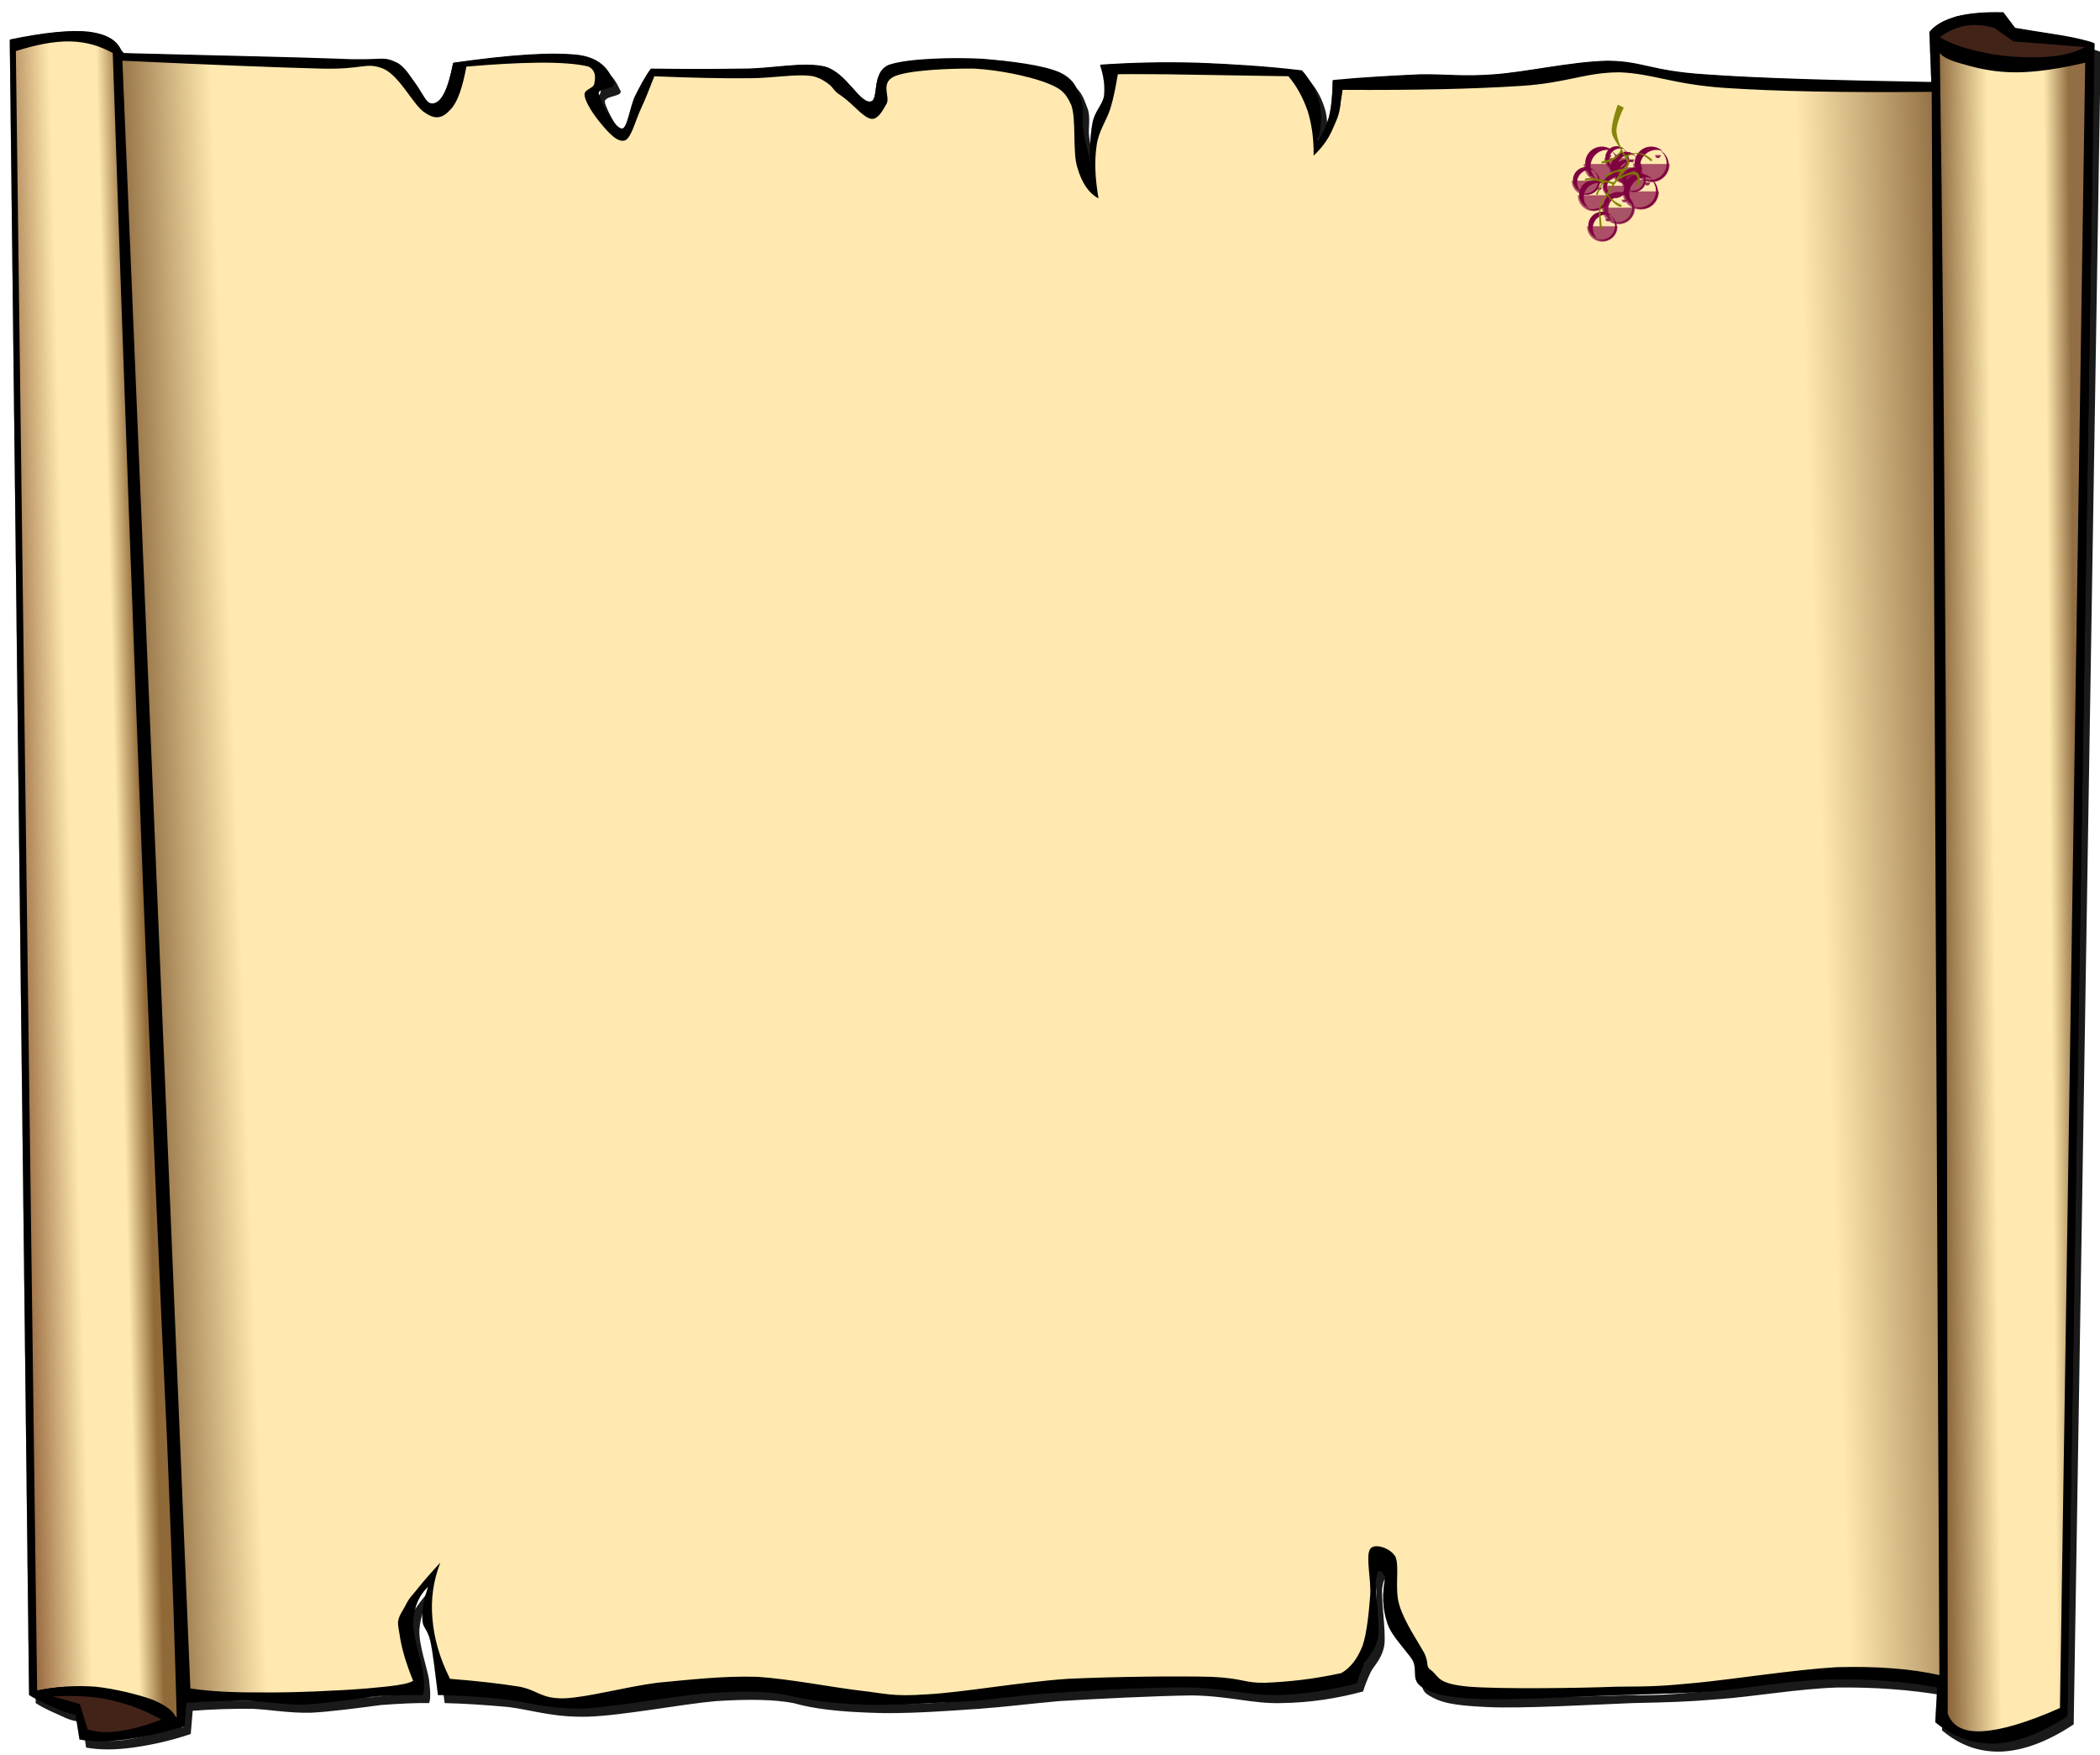 <?xml version="1.0" encoding="utf-8"?>
<svg viewBox="-58.27 -115.558 1029.581 860.194" width="1029.581" height="860.194" xmlns="http://www.w3.org/2000/svg">
  <defs>
    <filter id="a">
      <feGaussianBlur stdDeviation="1.566"/>
    </filter>
    <linearGradient id="d" x1="25.065" x2=".004" y1="141.78" y2="142.44" gradientUnits="userSpaceOnUse">
      <stop offset="0.129" style="stop-color: rgb(144, 105, 56);"/>
      <stop offset="0.291" style="stop-color: rgb(255, 233, 176);"/>
      <stop offset="0.595" style="stop-color: rgb(255, 233, 176);"/>
      <stop offset="1" stop-color="#8d5c34"/>
    </linearGradient>
    <linearGradient id="c" x1="22.31" x2="320.71" y1="145.44" y2="135.02" gradientUnits="userSpaceOnUse">
      <stop offset="0" style="stop-color: rgb(146, 111, 67);"/>
      <stop offset="0.052" style="stop-color: rgb(255, 233, 176);"/>
      <stop offset="0.922" style="stop-color: rgb(255, 233, 176);"/>
      <stop offset="1" style="stop-color: rgb(146, 111, 67);"/>
    </linearGradient>
    <linearGradient id="b" x1="343.06" x2="316.2" y1="143.68" y2="143.91" gradientUnits="userSpaceOnUse">
      <stop offset="0.005" style="stop-color: rgb(148, 107, 74);"/>
      <stop offset="0.143" style="stop-color: rgb(146, 111, 67);"/>
      <stop offset="0.295" style="stop-color: rgb(255, 233, 176);"/>
      <stop offset="0.638" style="stop-color: rgb(255, 233, 176);"/>
      <stop offset="0.933" style="stop-color: rgb(146, 111, 67);"/>
      <stop offset="1" style="stop-color: rgb(141, 92, 52);"/>
    </linearGradient>
    <filter id="filter-1">
      <feGaussianBlur stdDeviation="2.735"/>
    </filter>
  </defs>
  <g transform="matrix(2.986, 0, 0, 2.986, -53.629, -109.596)" style="">
    <path d="m12.59,284.906c2.268.396 4.68.396 7.632,0 2.88-.396 6.012-1.044 9.54-2.232l.324-3.815c3.42-.252 6.516-.36 9.864-.324 3.204.18 6.012.72 9.54.647 3.42-.18 8.208-.827 11.448-1.26 3.276-.252 5.832-.359 7.956-.324 .252-.54.252-1.764 0-3.815-.324-2.052-1.728-5.832-1.584-8.28 .18-2.304.936-4.212 2.556-5.724-.72,2.16-1.044,3.96-.972,5.399 .036,1.513.792,1.477 1.296,3.492 .468,2.124.756,5.004 1.26,8.928 3.096.072 6.552.288 10.512.648 3.888.504 7.308,1.728 13.032,1.584 5.616-.18 15.336-2.052 20.988-2.556 5.688-.36 9.756-.252 12.744.323 3.42.973 7.524,1.404 12.708,1.584 5.22.252 12.456-.287 17.82-.647 5.076-.396 7.2-.72 13.032-1.26 5.796-.36 15.805-.864 21.96-.937 6.12.108 9.9,1.404 14.652,1.26 4.716-.071 9.036-.756 13.356-1.907 .288-.9.611-1.836 1.26-3.204 .576-1.116 1.836-2.124 2.231-4.429 .288-2.304-.611-7.848-.323-9.54 .252-1.584.647-1.691 1.584-.323-.576,2.88-.469,5.328.323,7.632 .757,2.304 3.061,4.32 4.141,6.048 .899,1.872-.324,3.313 1.584,4.464 1.872,1.152 3.852,1.656 9.54,1.908 5.544.288 17.388-.396 23.868-.648 6.336-.144 8.531-.18 14.22-.647 5.58-.396 13.212-1.729 19.439-1.908 6.12-.072 11.952.36 17.496,1.296l-.323,5.725c2.987,2.52 6.228,3.636 9.863,3.491 3.564-.18 7.488-1.62 11.772-4.464l4.428-274.535c-.216-.182-1.332-.506-3.492-.973-2.231-.469-5.363-.865-9.54-1.584l-1.908-2.557c-3.168-.072-5.579.145-7.632.648-2.052.611-3.491,1.332-4.464,2.557l.324,8.244c-16.056-.289-28.332-.613-37.224-1.262-8.929-.574-10.152-2.158-15.912-2.23-5.94.107-13.536,1.871-18.756,2.23-5.185.396-7.776-.07-12.097,0-4.464.217-9.144.434-14.328.938-.071,2.412-.144,4.428-.611,6.047-.504,1.729-1.008,2.916-1.908,3.852 .612-2.088.72-4.104.324-6.047-.504-1.908-1.332-3.672-2.88-5.436-5.977-.721-11.7-1.045-17.173-1.26-5.651-.145-10.728-.037-15.911.322 .611,1.836.827,3.529.647,5.076-.324,1.621-1.512,2.412-1.908,4.465-.396,2.195-.504,4.824-.323,8.279-.036-.719-.145-1.584-.324-2.879-.288-1.26-.792-2.844-.973-4.465-.216-1.439.288-3.203-.287-4.752-.648-1.584-.9-3.168-3.528-4.463-2.809-1.225-8.064-1.836-12.708-2.232-4.824-.252-12.132-.072-15.264.971-3.132,1.225-1.512,6.014-3.204,6.049-1.764.072-3.924-4.752-7.308-5.725-3.6-.898-8.856.361-13.68.324-4.824.072-9.756.072-14.94,0-.972,1.332-1.728,2.809-2.556,4.428-.828,1.729-1.296,5.473-2.232,5.4-1.188-.035-3.528-4.393-3.816-5.725-.18-1.15 2.988-.863 2.556-1.906-.576-1.01-1.368-3.781-5.724-4.43-4.5-.539-11.268-.07-20.7,1.262-.864,4.463-1.98,6.695-3.492,6.695-1.62-.037-3.204-5.363-5.724-6.695-2.556-1.225-2.124-.289-9.54-.648-7.667-.29-19.295-.504-35.568-.936-.648-1.945-2.268-3.061-5.4-3.492-3.06-.361-7.452.107-13.032,1.26l3.169,271.691c1.62,1.044 3.24,1.656 4.464,2.232 1.188.612 2.376.792 3.168.936 .215,1.368.432,2.736.648,4.141zm-7.02-7.957c3.24-.612 6.3-.864 9.576-.612 3.168.324 7.272,1.332 9.54,2.196 2.232.972 3.456,1.944 3.816,3.204-.216-8.136-.648-22.933-1.584-45.504-1.08-22.645-2.268-50.328-3.852-88.74-1.512-38.34-3.204-84.096-5.076-139.355-2.088-1.152-4.284-1.836-6.984-1.908-2.736-.037-5.58.539-8.928,1.584 1.152,89.711 2.304,179.424 3.492,269.135zm14.003-267.551c14.688.684 25.38,1.115 32.616,1.295 7.056.18 7.308-1.115 10.188,0 2.844,1.225 5.076,6.301 6.984,7.309 1.8,1.225 2.952.684 4.14-.648 1.152-1.225 1.908-3.6 2.556-6.984 4.5-.395 8.424-.611 11.772-.646 3.456-.037 6.588.18 8.28.646 1.368.686 1.08,2.088.936,2.844-.216.828-1.764.865-1.584,1.908 .18,1.297 1.728,3.492 2.844,4.789 1.08,1.295 2.628,3.023 3.816,2.555 1.008-.395 1.728-3.348 2.556-5.111 .828-1.729 1.476-3.527 2.232-5.4 6.048.252 11.196.361 15.588.324 4.356-.035 7.812-.791 10.512-.324 2.52.648 3.852,2.664 5.4,3.816 1.512,1.225 3.024,3.061 4.14,3.168 1.044.145 1.836-1.295 2.52-2.52 .576-1.152-1.116-3.385 1.296-4.465 2.376-1.008 8.892-1.295 13.032-1.26 4.104.217 8.785,1.225 11.52,2.197 2.664,1.008 3.457,1.584 4.465,3.814 .828,2.377.18,7.668.972,10.189 .756,2.592 1.872,4.248 3.492,5.111-.576-3.348-.685-6.084-.324-8.604 .288-2.377 1.584-4.068 2.232-6.049 .611-1.943.936-3.852 1.26-5.725 .576-.035 3.275-.035 7.956,0 4.716.072 11.304.182 20.052.324 1.404,1.656 2.412,3.564 3.168,5.725 .684,2.232 1.008,4.572.972,7.309 1.261-1.189 2.412-2.629 3.168-4.465 .828-1.836 1.261-3.816 1.584-6.336 11.988.072 21.601-.145 29.269-.648 7.596-.467 10.548-2.23 16.235-2.23 5.473.215 8.604,1.943 17.173,2.555 8.64.576 19.764.793 34.056.648l1.26,259.92c-4.716-1.044-10.188-1.476-16.848-1.296-6.84.396-16.74,1.944-22.896,2.557-6.084.575-7.092.611-13.283.647-6.372.252-19.116.396-24.192,0-5.112-.468-4.86-1.512-6.048-2.556-1.26-.828-.433-1.044-1.26-2.88-1.009-1.836-3.313-5.185-4.141-7.956-.828-2.628.072-6.3-.647-7.956-.864-1.477-3.492-2.269-4.141-1.26-.792,1.115.181,5.004 0,7.632-.216,2.735-.54,6.191-1.26,8.279-.864,2.16-1.979,3.601-3.492,4.465-4.752,1.044-8.892,1.439-12.42,1.584-3.636.071-3.456-.721-8.892-.973-5.508-.144-15.769-.036-23.544.324-7.921.54-17.461,2.269-23.221,2.556-5.724.396-6.66-.144-11.16-.647-4.716-.576-11.052-1.836-16.524-2.232-5.688-.18-11.16.469-16.56.973-5.436.72-11.448,2.412-15.264,2.556-3.816.072-4.176-1.26-7.308-1.908-3.132-.504-6.948-.936-11.448-1.296-1.728-3.492-2.592-6.552-2.88-9.864-.288-3.204.144-6.228 1.296-9.216-2.952,3.204-4.968,5.652-6.048,7.632-1.224,1.944-.936,2.305-.648,4.141 .288,2.016.936,4.464 2.232,7.632-.936.612-3.528.899-7.632,1.26-4.284.36-12.276.72-17.172.648-4.932.036-8.676-.181-11.772-.648l-11.161-267.229zm-5.723,273.924-1.26-4.141-4.464-1.26c3.384-.144 6.516-.072 9.54.612 3.024.72 5.652,1.656 8.28,3.204-2.736,1.08-4.932,1.62-6.984,1.908s-3.708.18-5.112-.323zm327.996-276.157c-1.8.936-3.924,1.477-6.66,1.619-2.88.18-6.624-.035-9.576-.646-2.952-.576-5.364-1.297-7.632-2.557 1.188-1.045 2.7-1.584 4.14-1.908 1.404-.252 3.132-.145 4.788.324l3.168,2.232c3.924.288 7.849.612 11.772.936zm-23.868.973c.396,26.135.72,61.164.972,106.883 .181,45.973.288,100.152.324,165.744 .792,2.053 2.556,3.061 5.724,2.881 3.024-.181 7.309-1.404 12.708-3.816l4.141-270.107c-4.176.971-7.884,1.547-11.124,1.584-3.492.035-6.408-.613-8.604-1.262-2.161-.575-3.493-1.081-4.141-1.907z" fill="#1a1a1a" fill-rule="evenodd" filter="url(#a)"/>
    <g transform="translate(.044 -.002)">
      <path d="m11.466,283.574c2.268.36 4.68.36 7.632,0 2.88-.432 6.012-1.116 9.54-2.196l.324-3.815c3.42-.288 6.516-.396 9.864-.324 3.204.036 6.012.612 9.54.612 3.42-.217 8.208-1.008 11.448-1.261 3.276-.287 5.832-.396 7.956-.323 .252-.576.252-1.801 0-3.816-.324-2.124-1.728-5.904-1.584-8.28 .18-2.376.936-4.283 2.556-5.724-.72,2.052-1.044,3.996-.972,5.436 .036,1.404.792,1.404 1.296,3.492 .468,2.088.756,5.004 1.26,8.893 3.096.036 6.552.252 10.512.647 3.888.396 7.308,1.62 13.032,1.584 5.616-.288 15.336-2.16 20.988-2.556 5.688-.396 9.756-.288 12.744.324 3.42.828 7.524,1.403 12.708,1.584 5.22.107 12.456-.324 17.82-.612 5.076-.468 7.2-.9 13.032-1.296 5.796-.432 15.804-.972 21.96-.937 6.12.036 9.9,1.297 14.652,1.261 4.716-.108 9.036-.792 13.355-1.908 .288-.792.612-1.98 1.261-3.168 .575-1.296 1.836-2.232 2.231-4.464 .288-2.376-.612-7.956-.324-9.54 .252-1.656.648-1.765 1.584-.324-.575,2.844-.468,5.292.324,7.632 .756,2.269 3.061,4.284 4.14,6.048 .9,1.801-.323,3.24 1.584,4.464 1.872,1.116 3.853,1.62 9.54,1.908 5.544.181 17.389-.504 23.868-.647 6.3-.288 8.604-.216 14.256-.612 5.652-.468 13.141-1.908 19.404-1.944 6.12-.144 11.952.288 17.496,1.296l-.324,5.725c2.988,2.483 6.229,3.6 9.864,3.492 3.564-.217 7.488-1.656 11.772-4.465l4.464-274.536c-.181-.18-1.404-.504-3.528-.972-2.232-.468-5.364-.864-9.54-1.584l-1.908-2.556c-3.168-.072-5.58.144-7.632.647-2.052.612-3.492,1.332-4.464,2.557l.324,8.279c-16.057-.252-28.332-.684-37.225-1.296-8.928-.576-10.151-2.16-15.912-2.231-5.939.107-13.535,1.872-18.756,2.231-5.184.396-7.775-.071-12.096,0-4.464.181-9.18.504-14.292.973-.036,2.411-.252,4.428-.648,6.048-.504,1.655-1.008,2.88-1.907,3.815 .611-2.088.72-4.104.323-6.048-.504-1.872-1.332-3.672-2.88-5.399-5.976-.685-11.7-1.116-17.172-1.297-5.651-.144-10.728-.035-15.912.324 .612,1.836.828,3.528.648,5.076-.324,1.62-1.512,2.412-1.908,4.464-.396,2.196-.504,4.824-.324,8.28-.036-.72-.144-1.584-.323-2.88-.324-1.188-.685-2.809-.937-4.428-.18-1.477.18-3.169-.324-4.788-.684-1.513-.828-3.276-3.492-4.465-2.808-1.079-8.027-1.943-12.744-2.195-4.824-.252-12.132-.072-15.264.936-3.06,1.225-1.476,6.013-3.168,6.048-1.764.072-3.888-4.752-7.344-5.724-3.6-.9-8.856.36-13.68.324-4.824.071-9.756.071-14.94,0-.972,1.332-1.728,2.808-2.556,4.428-.828,1.656-1.296,5.544-2.232,5.437-1.188-.036-3.528-4.393-3.816-5.725-.18-1.224 2.988-.756 2.556-1.908-.576-1.08-1.368-3.815-5.724-4.464-4.534-.541-11.194-.073-20.662,1.259-.864,4.465-1.944,6.696-3.528,6.696-1.62-.036-3.204-5.364-5.724-6.696-2.556-1.151-2.124-.288-9.54-.611-7.668-.253-19.296-.577-35.568-.973-.648-1.943-2.268-3.06-5.4-3.491-3.06-.36-7.452.107-13.032,1.26l3.168,271.692c1.62,1.008 3.24,1.62 4.464,2.231 1.188.504 2.376.828 3.168.973 .216,1.367.432,2.735.648,4.103z" fill-rule="evenodd" stroke="#000" stroke-miterlimit="10" stroke-width=".036"/>
    </g>
    <path d="m3.497,275.845c-.108-35.208-.324-74.484-.792-119.916-.468-45.468-1.116-94.826-1.944-150.589 3.348-1.367 6.408-2.016 9.324-1.943 2.88.18 5.364,1.08 7.74,2.699l10.872,274.392c-1.8-.864-3.816-1.764-6.588-2.7-2.808-.792-6.588-2.447-9.684-2.735-3.096-.361-6.12,0-8.928.792z" fill="url(#d)" fill-rule="evenodd"/>
    <path d="m12.101,282.576-1.188-3.888-5.076-2.088c3.78-1.152 7.272-1.296 10.764-.576 3.42.864 6.696,2.376 9.828,5.076-2.772,1.368-5.4,2.16-7.74,2.376-2.484.325-4.536-.108-6.588-.9z" fill="#412318" fill-rule="evenodd"/>
    <path d="m28.841,276.024-11.376-269.315c6.66.322 12.348.719 17.64.898 5.22.324 9.144.434 13.428.613 4.176.287 8.748-.396 11.628.287 2.7.793 3.564,2.305 5.076,3.564 1.404,1.26 2.376,3.707 3.6,3.889 1.152.322 2.521-1.117 3.564-2.377 .936-1.225 1.584-2.916 2.088-5.076 4.176-.432 7.632-.684 10.764-.9 2.988-.18 5.472-.18 7.452,0 1.8.289 3.276.938 3.888,1.801 .54,1.115-.252,2.736-.288,3.889-.072,1.043-.72,1.979 0,2.951 .612,1.26 2.88,3.527 3.888,3.889 .864.359.9-1.117 1.476-2.088 .432-1.008.756-2.018 1.512-3.564 .648-1.404 1.584-2.953 2.664-4.789 3.132-.18 6.84-.18 11.124-.287 4.32-.072 10.944-.576 14.328,0 3.24.756 3.312,3.168 5.076,4.176 1.656,1.152 3.852,2.268 5.076,2.088 1.188-.252 1.008-2.123 1.8-3.275 .576-.936.252-1.98 2.088-2.701 1.764-.684 4.644-1.402 8.64-1.475 3.888.107 11.269.971 14.652,1.764 3.24.863 3.78,1.367 5.076,3.313 1.116,2.088 1.44,6.264 2.088,8.639 .612,2.449 1.44,4.248 2.088,5.689-.18-2.846-.036-5.293.288-7.488 .324-2.053 1.116-3.564 1.8-5.365 .648-1.836 1.116-3.492 1.801-5.363 5.832-.359 11.16-.469 16.128-.324 4.932.217 9.359.576 13.428,1.225 1.152,2.051 2.088,4.031 2.664,5.939 .612,2.016.864,3.816.9,5.688 1.619-1.619 2.771-3.311 3.312-5.076 .504-1.764.504-3.455 0-5.363 6.3.396 12.42.539 18.504.287 6.12-.215 12.96-.898 17.604-1.475 4.428-.469 5.615-1.477 8.964-1.512 3.204.143 7.056,1.26 10.439,1.799 3.204.541 4.068.936 9.54,1.188 5.652.289 17.496.686 23.292.613 5.544.035 8.784-.217 9.864-.613l.9,262.153c-2.772-.972-6.408-1.477-11.053-1.512-4.788.035-10.548,1.044-16.739,1.512-6.301.612-13.572,1.476-20.269,1.764-6.768.288-14.364.396-19.728.324-5.4.18-9.721.504-12.528,0-2.916-.432-3.636-1.764-4.788-3.313-1.26-1.584-1.548-3.708-2.376-5.976-.936-2.088-2.16-4.644-2.7-6.84-.576-2.088-.504-5.148-.899-5.977-.612-.611-1.729-.071-2.088,1.477-.288,1.656.18,5.544 0,7.776-.288,2.304-.937,3.924-1.801,5.688-.936,1.872-1.151,4.068-3.563,5.076-2.448,1.116-6.229,1.188-11.34,1.188-5.292,0-11.736-1.367-20.017-1.188-8.531.359-20.7,2.268-29.7,2.664-8.964.468-15.948-.324-23.58-.576-7.812-.216-15.408-1.548-22.104-1.224-6.66.468-12.996,3.096-17.604,3.312-4.68.145-6.588-1.476-10.44-2.088-3.996-.396-8.1-.648-12.852-.612-.72-3.636-1.368-6.479-1.8-8.676-.54-2.124-.936-2.916-.9-4.464 .072-1.548.432-3.24 1.224-5.076-2.592,1.404-4.14,2.952-4.788,4.788-.684,1.908.54,3.996.9,6.264 .324,2.305.72,4.788 1.188,7.452-4.608.648-9.108,1.044-14.04,1.188-5.004.252-11.196.252-15.228,0-4.068-.111-7.019-.399-8.855-.867z" fill-rule="evenodd" fill="url(#c)"/>
    <path d="m317.381,279.588c-.107-75.924-.107-135.323-.288-181.799-.216-46.152-.323-76.754-.611-93.457 2.664,1.908 5.256,3.203 8.063,3.889 2.7.756 5.437.576 8.353.287 2.844-.215 5.832-.863 8.964-1.799l-4.5,271.979c-3.276,1.872-6.012,3.168-8.353,3.888-2.34.937-3.852,1.008-5.651.612-1.909-.431-3.997-1.728-5.977-3.6z" fill-rule="evenodd" style="fill: url(#b);"/>
    <path d="m315.869,4.619c2.736,1.801 5.868,2.953 9.252,3.602s8.172.791 11.052.287c2.736-.396 4.681-1.295 5.688-2.699-1.44-.541-3.276-1.08-5.364-1.477-2.196-.396-4.644-.648-7.488-.9l-3.563-2.375c-2.196-.432-4.14-.289-5.688.287-1.693.613-2.845,1.656-3.889,3.275z" fill="#412318" fill-rule="evenodd"/>
    <path d="m11.561,283.477c2.268.396 4.68.396 7.632,0 2.88-.396 6.012-1.044 9.54-2.232l.324-3.815c3.42-.252 6.516-.36 9.864-.324 3.204.18 6.012.72 9.54.647 3.42-.18 8.208-.827 11.448-1.26 3.276-.252 5.832-.359 7.956-.324 .252-.54.252-1.764 0-3.815-.324-2.052-1.728-5.832-1.584-8.28 .18-2.304.936-4.212 2.556-5.724-.72,2.16-1.044,3.96-.972,5.399 .036,1.513.792,1.477 1.296,3.492 .468,2.124.756,5.004 1.26,8.928 3.096.072 6.552.288 10.512.648 3.888.504 7.308,1.728 13.032,1.584 5.616-.18 15.336-2.052 20.988-2.556 5.688-.36 9.756-.252 12.744.323 3.42.973 7.524,1.404 12.708,1.584 5.22.252 12.456-.287 17.82-.647 5.076-.396 7.2-.72 13.032-1.26 5.796-.36 15.805-.864 21.96-.937 6.12.108 9.9,1.404 14.652,1.26 4.716-.071 9.036-.756 13.356-1.907 .288-.9.611-1.836 1.26-3.204 .576-1.116 1.836-2.124 2.231-4.429 .288-2.304-.611-7.848-.323-9.54 .252-1.584.647-1.691 1.584-.323-.576,2.88-.469,5.328.323,7.632 .757,2.304 3.061,4.32 4.141,6.048 .899,1.872-.324,3.313 1.584,4.464 1.872,1.152 3.852,1.656 9.54,1.908 5.544.288 17.388-.396 23.868-.648 6.336-.144 8.531-.18 14.22-.647 5.58-.396 13.212-1.729 19.439-1.908 6.12-.072 11.952.36 17.496,1.296l-.323,5.725c2.987,2.52 6.228,3.636 9.863,3.491 3.564-.18 7.488-1.62 11.772-4.464l4.428-274.535c-.216-.182-1.332-.506-3.492-.973-2.231-.469-5.363-.865-9.54-1.584l-1.908-2.557c-3.168-.072-5.579.145-7.632.648-2.052.611-3.491,1.332-4.464,2.557l.324,8.244c-16.056-.289-28.332-.613-37.224-1.262-8.929-.574-10.152-2.158-15.912-2.23-5.94.107-13.536,1.871-18.756,2.23-5.185.396-7.776-.07-12.097,0-4.464.217-9.144.434-14.328.938-.071,2.412-.144,4.428-.611,6.047-.504,1.729-1.008,2.916-1.908,3.852 .612-2.088.72-4.104.324-6.047-.504-1.908-1.332-3.672-2.88-5.436-5.977-.721-11.7-1.045-17.173-1.26-5.651-.145-10.728-.037-15.911.322 .611,1.836.827,3.529.647,5.076-.324,1.621-1.512,2.412-1.908,4.465-.396,2.195-.504,4.824-.323,8.279-.036-.719-.145-1.584-.324-2.879-.288-1.26-.792-2.844-.973-4.465-.216-1.439.288-3.203-.287-4.752-.648-1.584-.9-3.168-3.528-4.463-2.809-1.225-8.064-1.836-12.708-2.232-4.824-.252-12.132-.072-15.264.971-3.132,1.225-1.512,6.014-3.204,6.049-1.764.072-3.924-4.752-7.308-5.725-3.6-.898-8.856.361-13.68.324-4.824.072-9.756.072-14.94,0-.972,1.332-1.728,2.809-2.556,4.428-.828,1.729-1.296,5.473-2.232,5.4-1.188-.035-3.528-4.393-3.816-5.725-.18-1.15 2.988-.863 2.556-1.906-.576-1.01-1.368-3.781-5.724-4.43-4.5-.539-11.268-.07-20.7,1.262-.864,4.463-1.98,6.695-3.492,6.695-1.62-.037-3.204-5.363-5.724-6.695-2.556-1.225-2.124-.289-9.54-.648-7.667-.29-19.295-.504-35.568-.936-.648-1.945-2.268-3.061-5.4-3.492-3.06-.361-7.452.107-13.032,1.26l3.169,271.691c1.62,1.044 3.24,1.656 4.464,2.232 1.188.612 2.376.792 3.168.936 .215,1.368.432,2.736.648,4.141zm-7.02-7.957c3.24-.612 6.3-.864 9.576-.612 3.168.324 7.272,1.332 9.54,2.196 2.232.972 3.456,1.944 3.816,3.204-.216-8.136-.648-22.933-1.584-45.504-1.08-22.645-2.268-50.328-3.852-88.74-1.512-38.34-3.204-84.096-5.076-139.355-2.088-1.152-4.284-1.836-6.984-1.908-2.736-.037-5.58.539-8.928,1.584 1.152,89.711 2.304,179.424 3.492,269.135zm14.003-267.551c14.688.684 25.38,1.115 32.616,1.295 7.056.18 7.308-1.115 10.188,0 2.844,1.225 5.076,6.301 6.984,7.309 1.8,1.225 2.952.684 4.14-.648 1.152-1.225 1.908-3.6 2.556-6.984 4.5-.395 8.424-.611 11.772-.646 3.456-.037 6.588.18 8.28.646 1.368.686 1.08,2.088.936,2.844-.216.828-1.764.865-1.584,1.908 .18,1.297 1.728,3.492 2.844,4.789 1.08,1.295 2.628,3.023 3.816,2.555 1.008-.395 1.728-3.348 2.556-5.111 .828-1.729 1.476-3.527 2.232-5.4 6.048.252 11.196.361 15.588.324 4.356-.035 7.812-.791 10.512-.324 2.52.648 3.852,2.664 5.4,3.816 1.512,1.225 3.024,3.061 4.14,3.168 1.044.145 1.836-1.295 2.52-2.52 .576-1.152-1.116-3.385 1.296-4.465 2.376-1.008 8.892-1.295 13.032-1.26 4.104.217 8.785,1.225 11.52,2.197 2.664,1.008 3.457,1.584 4.465,3.814 .828,2.377.18,7.668.972,10.189 .756,2.592 1.872,4.248 3.492,5.111-.576-3.348-.685-6.084-.324-8.604 .288-2.377 1.584-4.068 2.232-6.049 .611-1.943.936-3.852 1.26-5.725 .576-.035 3.275-.035 7.956,0 4.716.072 11.304.182 20.052.324 1.404,1.656 2.412,3.564 3.168,5.725 .684,2.232 1.008,4.572.972,7.309 1.261-1.189 2.412-2.629 3.168-4.465 .828-1.836 1.261-3.816 1.584-6.336 11.988.072 21.601-.145 29.269-.648 7.596-.467 10.548-2.23 16.235-2.23 5.473.215 8.604,1.943 17.173,2.555 8.64.576 19.764.793 34.056.648l1.26,259.92c-4.716-1.044-10.188-1.476-16.848-1.296-6.84.396-16.74,1.944-22.896,2.557-6.084.575-7.092.611-13.283.647-6.372.252-19.116.396-24.192,0-5.112-.468-4.86-1.512-6.048-2.556-1.26-.828-.433-1.044-1.26-2.88-1.009-1.836-3.313-5.185-4.141-7.956-.828-2.628.072-6.3-.647-7.956-.864-1.477-3.492-2.269-4.141-1.26-.792,1.115.181,5.004 0,7.632-.216,2.735-.54,6.191-1.26,8.279-.864,2.16-1.979,3.601-3.492,4.465-4.752,1.044-8.892,1.439-12.42,1.584-3.636.071-3.456-.721-8.892-.973-5.508-.144-15.769-.036-23.544.324-7.921.54-17.461,2.269-23.221,2.556-5.724.396-6.66-.144-11.16-.647-4.716-.576-11.052-1.836-16.524-2.232-5.688-.18-11.16.469-16.56.973-5.436.72-11.448,2.412-15.264,2.556-3.816.072-4.176-1.26-7.308-1.908-3.132-.504-6.948-.936-11.448-1.296-1.728-3.492-2.592-6.552-2.88-9.864-.288-3.204.144-6.228 1.296-9.216-2.952,3.204-4.968,5.652-6.048,7.632-1.224,1.944-.936,2.305-.648,4.141 .288,2.016.936,4.464 2.232,7.632-.936.612-3.528.899-7.632,1.26-4.284.36-12.276.72-17.172.648-4.932.036-8.676-.181-11.772-.648l-11.161-267.229zm-5.723,273.924-1.26-4.141-4.464-1.26c3.384-.144 6.516-.072 9.54.612 3.024.72 5.652,1.656 8.28,3.204-2.736,1.08-4.932,1.62-6.984,1.908s-3.708.18-5.112-.323zm327.996-276.157c-1.8.936-3.924,1.477-6.66,1.619-2.88.18-6.624-.035-9.576-.646-2.952-.576-5.364-1.297-7.632-2.557 1.188-1.045 2.7-1.584 4.14-1.908 1.404-.252 3.132-.145 4.788.324l3.168,2.232c3.924.288 7.849.612 11.772.936zm-23.868.973c.396,26.135.72,61.164.972,106.883 .181,45.973.288,100.152.324,165.744 .792,2.053 2.556,3.061 5.724,2.881 3.024-.181 7.309-1.404 12.708-3.816l4.141-270.107c-4.176.971-7.884,1.547-11.124,1.584-3.492.035-6.408-.613-8.604-1.262-2.161-.575-3.493-1.081-4.141-1.907z" fill-rule="evenodd"/>
  </g>
  <g transform="matrix(0.086, 0, 0, 0.086, 712.347, -64.271)" style="">
    <path d="m363.02 587.02a91 93 0 1 1 -182 0" fill="#555753" opacity=".134" stroke-linecap="round" stroke-linejoin="bevel" stroke-width="12"/>
    <g fill="#7f003f" opacity=".92">
      <g stroke-width="8">
        <path d="m359.9 587.54a93.952 93.952 0 1 1 -187.9 0" opacity=".655"/>
        <path d="m264.83 497.83c-47.038 0-85.213 38.176-85.213 85.213 0 36.584 23.094 67.793 55.489 79.863-17.109-15.589-27.853-38.022-27.853-62.974 0-47.038 38.176-85.213 85.213-85.213 10.453 0 20.468 1.877 29.724 5.326-15.144-13.798-35.275-22.215-57.361-22.215z"/>
        <path d="m311.8 517.86c0.161 0.2 0.321 0.392 0.48 0.593 23.173 18.446 36.082 48.474 31.209 79.817-7.226 46.479-50.82 78.344-97.3 71.118-9.917-1.542-19.161-4.764-27.509-9.292 10.892 8.278 23.924 14.077 38.383 16.325 46.479 7.226 90.074-24.638 97.3-71.118 5.62-36.15-12.407-70.539-42.563-87.443z" filter="url(#filter-1)"/>
      </g>
      <path d="m313.92 541.88a14.461 15.365 0 1 1 -28.922 0" opacity=".813" stroke-linecap="round" stroke-linejoin="bevel"/>
    </g>
    <g fill="#7f003f" stroke-width="8">
      <path d="m383.93 376.92a71.052 71.052 0 1 1 -142.1 0" opacity=".655"/>
      <path d="m310.05 313.02c-35.573 0-64.443 28.87-64.443 64.443 0 27.667 17.465 51.269 41.964 60.397-12.939-11.789-21.064-28.754-21.064-47.625 0-35.573 28.87-64.443 64.443-64.443 7.905 0 15.479 1.419 22.479 4.028-11.453-10.435-26.677-16.8-43.379-16.8z"/>
      <path d="m345.57 328.17c0.122 0.151 0.243 0.296 0.363 0.449 17.525 13.95 27.287 36.658 23.602 60.362-5.465 35.15-38.433 59.248-73.584 53.783-7.5-1.166-14.491-3.603-20.804-7.027 8.238 6.261 18.093 10.646 29.028 12.346 35.15 5.465 68.119-18.633 73.584-53.783 4.25-27.339-9.383-53.346-32.189-66.129z" filter="url(#filter-1)"/>
      <path d="m327.93 304.62a71.052 71.052 0 1 1 -142.1 0" opacity=".655"/>
      <path d="m256.03 236.78c-35.573 0-64.443 28.87-64.443 64.443 0 27.667 17.465 51.269 41.964 60.397-12.939-11.789-21.064-28.754-21.064-47.625 0-35.573 28.87-64.443 64.443-64.443 7.905 0 15.479 1.419 22.479 4.028-11.453-10.435-26.677-16.8-43.379-16.8z"/>
      <path d="m291.55 251.92c0.122 0.151 0.243 0.296 0.363 0.449 17.525 13.95 27.287 36.658 23.602 60.362-5.465 35.15-38.433 59.248-73.584 53.783-7.5-1.166-14.491-3.603-20.804-7.027 8.238 6.261 18.093 10.646 29.028 12.346 35.15 5.465 68.119-18.633 73.584-53.783 4.25-27.339-9.383-53.346-32.189-66.129z" filter="url(#filter-1)"/>
      <path d="m316.08 462.62a71.052 71.052 0 1 1 -142.1 0" opacity=".655"/>
      <path d="m244.18 394.77c-35.573 0-64.443 28.87-64.443 64.443 0 27.667 17.465 51.269 41.964 60.397-12.939-11.789-21.064-28.754-21.064-47.625 0-35.573 28.87-64.443 64.443-64.443 7.905 0 15.479 1.419 22.479 4.028-11.453-10.435-26.677-16.8-43.379-16.8z"/>
      <path d="m279.7 409.92c0.122 0.151 0.243 0.296 0.363 0.449 17.525 13.95 27.287 36.658 23.602 60.362-5.465 35.15-38.433 59.248-73.584 53.783-7.5-1.166-14.491-3.603-20.804-7.027 8.238 6.26 18.093 10.646 29.028 12.346 35.15 5.465 68.119-18.633 73.584-53.783 4.25-27.339-9.383-53.346-32.189-66.129z" filter="url(#filter-1)"/>
      <path d="m424 428.09a71.052 71.052 0 1 1 -142.1 0" opacity=".655"/>
      <path d="m352.1 360.25c-35.573 0-64.443 28.87-64.443 64.443 0 27.667 17.465 51.269 41.964 60.397-12.939-11.789-21.064-28.754-21.064-47.625 0-35.573 28.87-64.443 64.443-64.443 7.905 0 15.479 1.419 22.479 4.028-11.453-10.435-26.677-16.8-43.379-16.8z"/>
      <path d="m387.62 375.39c0.122 0.151 0.243 0.296 0.363 0.449 17.525 13.95 27.287 36.658 23.602 60.362-5.465 35.15-38.433 59.248-73.584 53.783-7.5-1.166-14.491-3.603-20.804-7.027 8.238 6.26 18.093 10.646 29.028 12.346 35.15 5.465 68.119-18.633 73.584-53.783 4.25-27.339-9.383-53.346-32.189-66.129z" filter="url(#filter-1)"/>
    </g>
    <g fill="#7f003f">
      <g stroke-width="8">
        <path d="m401.9 357.54a92.952 92.952 0 1 1 -185.9 0" opacity=".655"/>
        <path d="m307.84 268.79c-46.537 0-84.306 37.769-84.306 84.306 0 36.195 22.848 67.071 54.899 79.013-16.927-15.423-27.556-37.617-27.556-62.304 0-46.537 37.769-84.306 84.306-84.306 10.342 0 20.25 1.857 29.408 5.269-14.983-13.651-34.9-21.978-56.75-21.978z"/>
        <path d="m354.31 288.6c0.159 0.198 0.318 0.388 0.475 0.587 22.926 18.25 35.698 47.958 30.877 78.967-7.149 45.985-50.28 77.51-96.264 70.361-9.812-1.525-18.957-4.714-27.217-9.193 10.776 8.19 23.669 13.927 37.975 16.151 45.985 7.149 89.115-24.376 96.264-70.361 5.56-35.766-12.275-69.788-42.11-86.512z" filter="url(#filter-1)"/>
      </g>
      <path d="m356.41 312.36a14.307 15.201 0 1 1 -28.614 0" opacity=".813" stroke-linecap="round" stroke-linejoin="bevel"/>
    </g>
    <g fill="#7f003f">
      <path d="m122.28 394.2a12.46 13.239 0 1 1 -24.92 0" opacity=".813" stroke-linecap="round" stroke-linejoin="bevel"/>
      <g stroke-width="8">
        <path d="m161.9 433.54a80.952 80.952 0 1 1 -161.9 0" opacity=".655"/>
        <path d="m79.986 356.25c-40.529 0-73.422 32.893-73.422 73.422 0 31.522 19.899 58.412 47.811 68.813-14.742-13.432-23.999-32.761-23.999-54.261 0-40.529 32.893-73.422 73.422-73.422 9.007 0 17.636 1.617 25.611 4.589-13.048-11.889-30.394-19.141-49.424-19.141z"/>
        <path d="m122.45 375.5c0.138 0.172 0.277 0.338 0.414 0.511 19.966 15.894 31.089 41.766 26.891 68.773-6.226 40.048-43.788 67.503-83.837 61.277-8.545-1.328-16.51-4.105-23.703-8.006 9.385 7.133 20.614 12.129 33.072 14.066 40.048 6.226 77.611-21.229 83.837-61.277 4.842-31.148-10.69-60.778-36.674-75.343z" filter="url(#filter-1)"/>
      </g>
    </g>
    <g fill="#7f003f">
      <g stroke-width="8">
        <path d="m557.9 338.54a103.95 103.95 0 1 1 -207.9 0" opacity=".655"/>
        <path d="m452.71 239.29c-52.044 0-94.283 42.239-94.283 94.283 0 40.478 25.552 75.008 61.395 88.364-18.93-17.248-30.817-42.069-30.817-69.677 0-52.044 42.239-94.283 94.283-94.283 11.566 0 22.646 2.077 32.888 5.893-16.756-15.266-39.03-24.579-63.466-24.579z"/>
        <path d="m504.68 261.44c0.178 0.221 0.355 0.434 0.531 0.656 25.639 20.41 39.923 53.633 34.531 88.312-7.995 51.426-56.23 86.682-107.66 78.688-10.973-1.706-21.201-5.272-30.438-10.281 12.052 9.159 26.47 15.575 42.469 18.062 51.426 7.995 99.661-27.261 107.66-78.688 6.218-39.998-13.728-78.047-47.094-96.75z" filter="url(#filter-1)"/>
      </g>
      <path d="m507.02 288.02a16 17 0 1 1 -32 0" opacity=".813" stroke-linecap="round" stroke-linejoin="bevel"/>
    </g>
    <g fill="#7f003f">
      <g stroke-width="8">
        <path d="m214.9 516.54a89.952 89.952 0 1 1 -179.9 0" opacity=".655"/>
        <path d="m123.88 430.65c-45.035 0-81.585 36.55-81.585 81.585 0 35.027 22.111 64.906 53.127 76.463-16.381-14.925-26.667-36.403-26.667-60.293 0-45.035 36.55-81.585 81.585-81.585 10.008 0 19.596 1.797 28.458 5.099-14.499-13.21-33.773-21.269-54.918-21.269z"/>
        <path d="m168.84 449.82c0.154 0.191 0.308 0.375 0.46 0.568 22.186 17.661 34.546 46.41 29.881 76.419-6.918 44.5-48.657 75.008-93.157 68.09-9.495-1.476-18.345-4.562-26.338-8.896 10.429 7.926 22.906 13.478 36.749 15.63 44.5 6.918 86.239-23.59 93.157-68.09 5.381-34.611-11.879-67.536-40.751-83.72z" filter="url(#filter-1)"/>
      </g>
      <path d="m170.88 472.82a13.845 14.71 0 1 1 -27.69 0" opacity=".813" stroke-linecap="round" stroke-linejoin="bevel"/>
    </g>
    <g fill="#7f003f">
      <g stroke-width="8">
        <path d="m260.9 693.54a86.952 86.952 0 1 1 -173.9 0" opacity=".655"/>
        <path d="m172.91 610.52c-43.533 0-78.864 35.331-78.864 78.864 0 33.859 21.374 62.742 51.355 73.913-15.835-14.427-25.777-35.189-25.777-58.282 0-43.533 35.331-78.864 78.864-78.864 9.674 0 18.943 1.737 27.509 4.929-14.016-12.77-32.647-20.56-53.087-20.56z"/>
        <path d="m216.38 629.05c0.149 0.185 0.297 0.363 0.444 0.549 21.446 17.072 33.394 44.862 28.884 73.87-6.687 43.016-47.034 72.506-90.05 65.819-9.178-1.427-17.734-4.41-25.46-8.6 10.081 7.661 22.142 13.028 35.524 15.109 43.016 6.687 83.363-22.803 90.05-65.819 5.201-33.457-11.483-65.283-39.392-80.928z" filter="url(#filter-1)"/>
      </g>
      <path d="m218.34 651.28a13.383 14.22 0 1 1 -26.767 0" opacity=".813" stroke-linecap="round" stroke-linejoin="bevel"/>
    </g>
    <g fill="#7f003f">
      <g stroke-width="8">
        <path d="m275.9 338.54a103.95 103.95 0 1 1 -207.9 0" opacity=".655"/>
        <path d="m170.71 239.29c-52.044 0-94.283 42.239-94.283 94.283 0 40.478 25.552 75.008 61.396 88.364-18.93-17.248-30.817-42.069-30.817-69.677 0-52.044 42.239-94.283 94.283-94.283 11.566 0 22.646 2.077 32.888 5.893-16.756-15.266-39.03-24.579-63.466-24.579z"/>
        <path d="m222.68 261.44c0.178 0.221 0.355 0.434 0.531 0.656 25.639 20.41 39.923 53.633 34.531 88.312-7.995 51.426-56.23 86.682-107.66 78.688-10.973-1.706-21.201-5.272-30.438-10.281 12.052 9.159 26.47 15.575 42.469 18.062 51.427 7.995 99.661-27.261 107.66-78.688 6.218-39.998-13.728-78.047-47.094-96.75z" filter="url(#filter-1)"/>
      </g>
      <path d="m225.02 288.02a16 17 0 1 1 -32 0" opacity=".813" stroke-linecap="round" stroke-linejoin="bevel"/>
    </g>
    <g fill="#7f003f">
      <g stroke-width="8">
        <path d="m496.9 494.54a103.95 103.95 0 1 1 -207.9 0" opacity=".655"/>
        <path d="m391.71 395.29c-52.044 0-94.283 42.239-94.283 94.283 0 40.478 25.552 75.008 61.395 88.364-18.93-17.248-30.817-42.069-30.817-69.677 0-52.044 42.239-94.283 94.283-94.283 11.566 0 22.646 2.077 32.888 5.893-16.756-15.266-39.03-24.579-63.466-24.579z"/>
        <path d="m443.68 417.44c0.178 0.221 0.355 0.434 0.531 0.656 25.639 20.41 39.923 53.633 34.531 88.312-7.995 51.426-56.23 86.682-107.66 78.688-10.973-1.706-21.201-5.272-30.438-10.281 12.052 9.159 26.47 15.575 42.469 18.062 51.426 7.995 99.661-27.261 107.66-78.687 6.218-39.998-13.728-78.047-47.094-96.75z" filter="url(#filter-1)"/>
      </g>
      <path d="m446.02 444.02a16 17 0 1 1 -32 0" opacity=".813" stroke-linecap="round" stroke-linejoin="bevel"/>
    </g>
    <path d="m261.87 0s-40.086 110.2-33.938 158.41c4.255 33.363 42.481 74.853 50.25 100.22-18.688 49.077-66.963 55.485-107.06 64.75-2.73 2.348-1.608 9.39 0.906 11.969 63.298-6.273 86.808-30.561 112.09-65.25 3.348 12.865 28.55 41.286 30.406 58.875 1.402 13.286-14.46 28.57-24.875 36.938-12.529-1.843-82.641 20.927-97.656 38.5-2.337 2.736 2.256 14.042 4.406 11.156 9.597-12.879 64.985-39.868 81.438-32.125-8.971 14.431-31.024 54.488-39.531 58.719-9.659-0.714-122.76-32.406-159.28-21.156-3.444 1.061-8.27 8.543-1.594 11.906 34.038-6.426 82.346 0.883 94.25 12.5-5.713 5.573-35.094 64.969-35.094 64.969l10.562 5.688s16.304-58.279 37.25-68.969c12.164-5.327 9.202-5.244 46.438 6.156 1.725 8.22-37.06 60.974-54.344 80.656-34.027 38.748-18.691 112.64-16.563 171.09 0.132 3.603 12.291 4.685 11.969 1.094-2.312-47.504-29.684-155.42 30.412-185.02 7.805 5.684 49.049 60.069 75.406 62.188 3.587-0.348 7.973-5.695 7.625-9.281-30.795-15.735-75.906-42.745-76.281-62.906 5.367-16.394 51.65-80.729 51.65-80.729l0.406 0.344c61.934-34.809 124.45-67.283 115.41 30.438 3.148 1.746 9.786-0.165 11.531-3.312 9.659-105.43-49.927-77.104-113.94-47.375 0 0 52.627-51.534 54.312-80.656 0.563-9.724-11.243-23.905-13.846-31.319 55.651-37.778 95.378-13.123 135.84 24.069 2.897 2.136 8.184-5.376 7.969-8.969-54.63-49.562-105.05-43.621-150.56-23.625-23.385-27.444-47.039-86.53-52.901-130.42-6.348-47.529 41.31-142.14 41.31-142.14l-34.377-17.38z" fill="#7f7f00" fill-rule="evenodd" opacity=".93" stroke-width="12"/>
  </g>
</svg>
